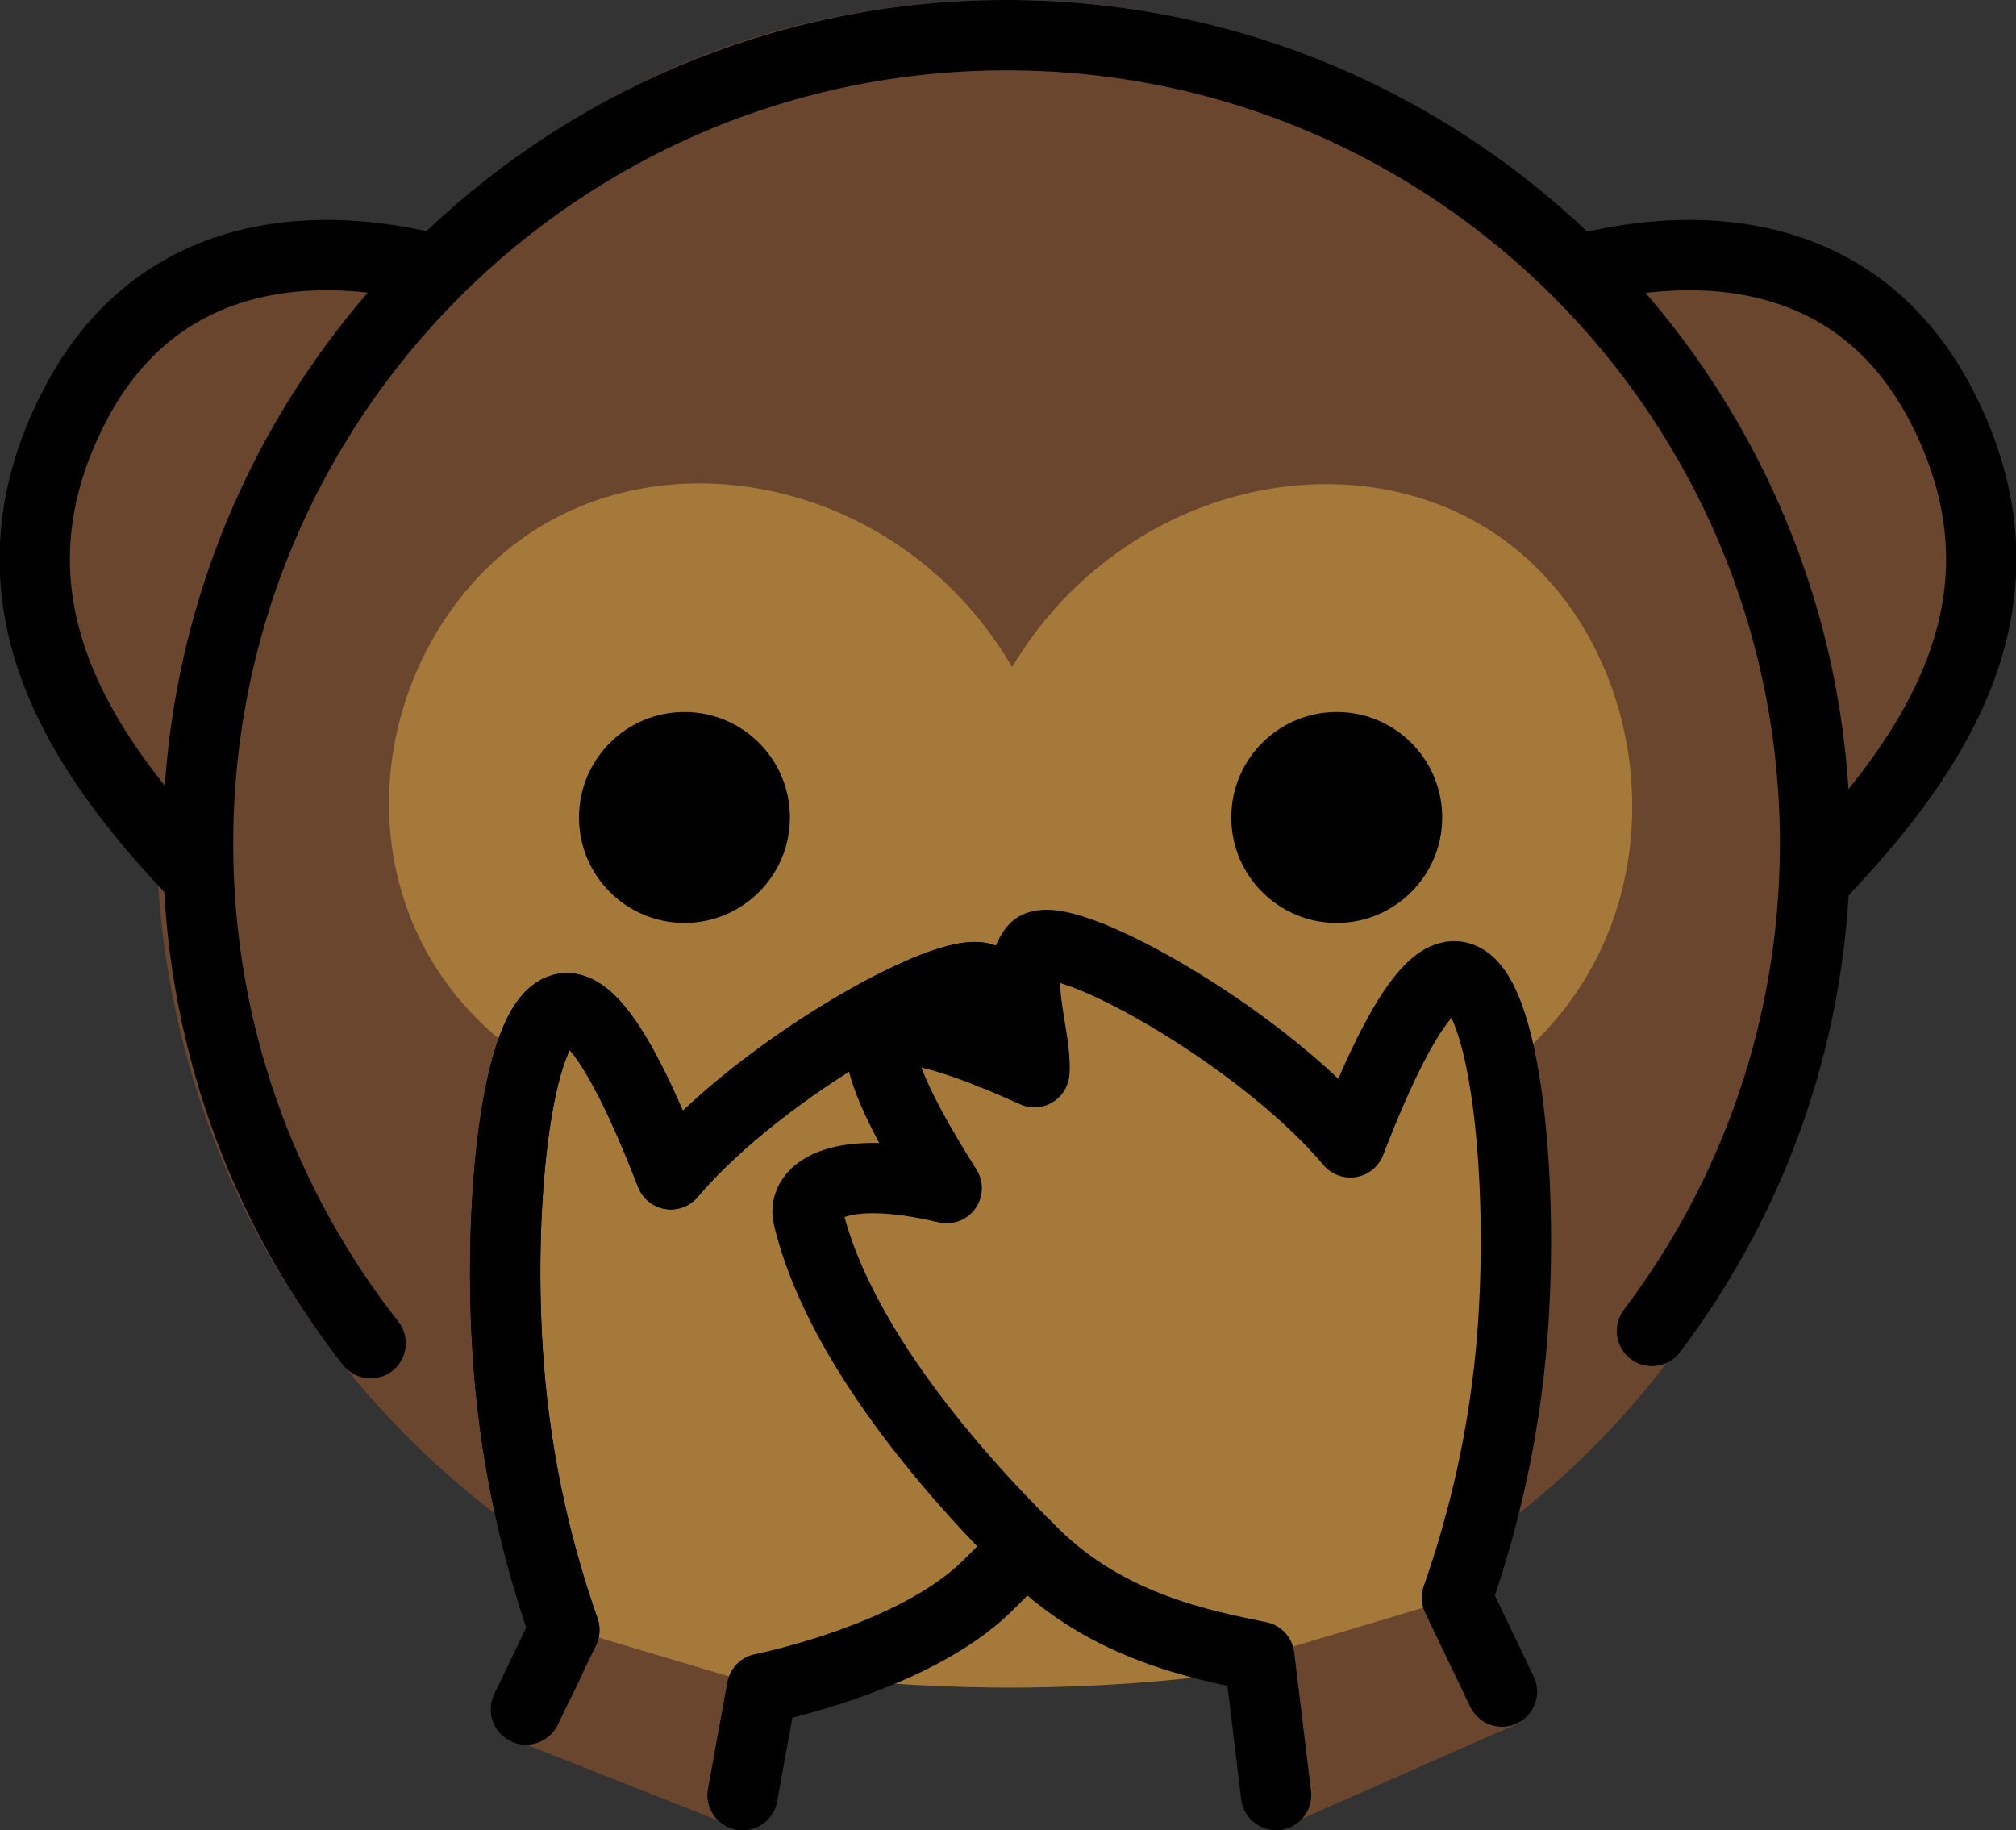 <svg xmlns="http://www.w3.org/2000/svg" xmlns:svg="http://www.w3.org/2000/svg" id="emoji" width="57.35" height="52.061" version="1.1" viewBox="0 0 57.35 52.061"><rect x="0" y="0" width="57.35" height="52.061" fill="#333333" stroke="none"/><g id="line-supplement" transform="translate(-7.366,-12)"><path id="path1" fill="none" stroke="#000" stroke-linecap="round" stroke-miterlimit="10" stroke-width="2" d="M 53.303,39 C 54.638,35.021 53.226,30.215 49.649,28 45.471,25.413 39.195,26.888 36.158,31.952 33.195,26.878 26.899,25.372 22.667,28 c -3.485,2.165 -5.223,6.918 -3.654,11"/></g><g id="color" transform="translate(-7.366,-12)"><path id="path2" fill="#6a462f" d="m 19.692,19.332 c -0.33,0 -7.141,-2.245 -10.307,3.921 -2.795,5.445 0.147,9.812 3.486,13.311"/><path id="path3" fill="#6a462f" d="m 52.22,19.332 c 0.33,0 7.141,-2.245 10.307,3.921 2.795,5.445 -0.147,9.812 -3.486,13.311"/><path id="path4" fill="#6a462f" d="M 59.815,35.572 C 59.815,49.063 49.541,60 36.119,60 22.696,60 11.815,49.063 11.815,35.572 13.791,21.829 22.696,12 36.119,12 48.885,12 58.297,22.395 59.815,35.572 Z"/><path id="path5" fill="#a57939" d="m 49.649,27.021 c -4.178,-2.587 -10.453,-1.112 -13.491,3.952 -2.963,-5.074 -9.259,-6.58 -13.491,-3.952 -3.485,2.165 -5.223,6.918 -3.654,11 1.762,4.584 6.672,5.668 7.027,5.74 -1.357,6.179 -0.95,11.823 0.067,15.226 6.658,1.345 13.288,1.356 19.889,0 1.827,-3.513 2.108,-7.918 0.562,-14.664 0.468,-0.138 5.17,-1.608 6.745,-6.302 1.335,-3.979 -0.076,-8.784 -3.654,-11 z"/><path id="path6" fill="#fff" d="m 41.978,49.017 c -0.204,0.268 -0.753,6.022 -6.339,6.025 -4.952,0.003 -5.441,-5.676 -5.705,-6.025 4.014,0 8.029,0 12.043,0 z"/><path id="path7" fill="#a57939" d="m 22.331,60.623 c 1.884,-3.928 -0.797,1.661 1.087,-2.267 -0.566,-1.612 -1.26,-4.022 -1.538,-7.009 -0.425,-4.565 0.123,-10.46 1.538,-10.662 0.555,-0.08 1.473,0.684 3.032,4.72 2.601,-3.093 8.365,-6.27 8.999,-5.5 0.623,0.757 -0.09,2.538 -0.01,3.503 2.655,-1.207 3.95,-1.404 4.266,-1.05 0.319,0.356 -0.082,1.694 -1.772,4.349 3.116,-0.743 4.104,0.118 3.943,0.805 -0.608,2.586 -2.7,5.931 -6.437,9.607 -2.097,2.063 -4.741,2.573 -6.399,2.913 -0.61,5.022 0.056,-1.998 -0.554,3.025"/><path id="path8" fill="#6a462f" d="m 23.649,58.356 c 0,0 -1.094,1.828 -1.736,3.099 l 6.156,2.433 c 0.631,-1.584 1.202,-3.857 1.202,-3.857 z"/><path id="path9" fill="#a57939" d="m 50.093,60.393 c -1.884,-3.928 0.603,0.978 -1.281,-2.95 0.566,-1.612 1.26,-4.022 1.538,-7.009 0.425,-4.565 -0.123,-10.46 -1.538,-10.662 -0.555,-0.08 -1.473,0.684 -3.032,4.72 -2.601,-3.093 -8.365,-6.27 -8.999,-5.5 -0.623,0.757 0.09,2.538 0.01,3.503 -2.655,-1.207 -3.95,-1.404 -4.266,-1.05 -0.319,0.356 0.082,1.694 1.772,4.349 -3.116,-0.743 -4.104,0.118 -3.943,0.805 0.608,2.586 2.7,5.931 6.437,9.607 2.097,2.063 4.741,2.573 6.399,2.913 0.61,5.022 -0.132,-1.085 0.478,3.937"/><path id="path10" fill="#6a462f" d="m 43.187,59.096 c -0.006,-0.048 -0.017,-0.141 0,0 z"/><path id="path11" fill="#6a462f" d="m 43.19,59.12 v 0 c -9e-4,-0.007 -0.002,-0.017 -0.003,-0.024 0.002,0.013 0.003,0.024 0.003,0.024 z"/><path id="path12" fill="#6a462f" d="m 48.752,57.462 0.06,-0.018 c 0,-1e-4 -0.154,-0.25 -0.06,0.018 z"/><path id="path13" fill="#6a462f" d="m 50.613,60.993 c 0,0 -1.77,-3.273 -1.861,-3.532 l -5.562,1.658 c 0.032,0.263 0.142,1.173 0.478,4.937 z"/></g><g id="line" transform="translate(-7.366,-12)"><circle id="circle13" cx="26.837" cy="35.251" r="3"/><circle id="circle14" cx="45.393" cy="35.251" r="3"/><path id="path14" fill="none" stroke="#000" stroke-linecap="round" stroke-linejoin="round" stroke-miterlimit="10" stroke-width="2" d="m 19.777,19.654 c -0.33,0 -7.141,-2.245 -10.307,3.921 -2.795,5.445 0.147,9.812 3.486,13.312"/><path id="path15" fill="none" stroke="#000" stroke-linecap="round" stroke-linejoin="round" stroke-miterlimit="10" stroke-width="2" d="m 52.305,19.654 c 0.33,0 7.141,-2.245 10.307,3.921 2.795,5.445 -0.147,9.812 -3.486,13.311"/><path id="path16" fill="none" stroke="#000" stroke-linecap="round" stroke-linejoin="round" stroke-miterlimit="10" stroke-width="2" d="m 28.49,63.061 0.55,-3.03 c 0,0 4.3,-0.85 6.4,-2.91 0.39,-0.38 0.76,-0.77 1.12,-1.14"/><path id="path17" fill="none" stroke="#000" stroke-linecap="round" stroke-linejoin="round" stroke-miterlimit="10" stroke-width="2" d="m 35.59,41.981 c 0.12,-0.79 0.23,-1.62 -0.14,-2.07 -0.63,-0.78 -6.4,2.4 -9,5.49 -1.56,-4.03 -2.48,-4.79 -3.03,-4.72 -1.42,0.21 -1.97,6.1 -1.54,10.67 0.28,2.98 0.97,5.39 1.54,7.01 -0.16,0.33 -0.29,0.59 -0.39,0.8 v 0.01 c -0.01,0.03 -0.03,0.06 -0.04,0.08 -0.02,0.03 -0.04,0.07 -0.05,0.11 -0.02,0.04 -0.03,0.07 -0.05,0.09 0,0.02 -0.01,0.03 -0.01,0.04 -0.01,0 -0.01,0.01 -0.01,0.02 -0.01,0.01 -0.02,0.03 -0.02,0.04 -0.02,0.04 -0.04,0.07 -0.05,0.1"/><path id="path18" fill="none" stroke="#000" stroke-linecap="round" stroke-linejoin="round" stroke-miterlimit="10" stroke-width="2" d="m 22.33,60.621 c 0.15,-0.32 0.28,-0.58 0.38,-0.78 0,0 0,-0.01 0.01,-0.02 v -0.01 c 0.01,-0.01 0.02,-0.02 0.02,-0.04 0.02,-0.04 0.04,-0.08 0.06,-0.12 0.01,-0.03 0.03,-0.06 0.05,-0.1 0,-0.01 0.01,-0.03 0.02,-0.04 0,-0.01 0,-0.02 0.01,-0.02 0.02,-0.05 0.04,-0.09 0.06,-0.13"/><path id="path19" fill="none" stroke="#000" stroke-linecap="round" stroke-linejoin="round" stroke-miterlimit="10" stroke-width="2" d="m 35.59,41.981 c 0.12,-0.79 0.23,-1.62 -0.14,-2.07 -0.63,-0.78 -6.4,2.4 -9,5.49 -1.56,-4.03 -2.48,-4.79 -3.03,-4.72 -1.42,0.21 -1.97,6.1 -1.54,10.67 0.28,2.98 0.97,5.39 1.54,7.01 -0.16,0.33 -0.29,0.59 -0.39,0.8 v 0.01 c -0.01,0.03 -0.03,0.06 -0.04,0.08 -0.02,0.03 -0.04,0.07 -0.05,0.11 -0.02,0.04 -0.03,0.07 -0.05,0.09 -0.01,0.02 -0.02,0.04 -0.02,0.06 -0.01,0.01 -0.02,0.03 -0.02,0.04 -0.02,0.04 -0.04,0.07 -0.05,0.1 -0.02,0.04 -0.04,0.08 -0.06,0.12 0,0.02 -0.01,0.03 -0.02,0.04 v 0.01 c -0.01,0.01 -0.01,0.02 -0.01,0.02 -0.1,0.2 -0.23,0.46 -0.38,0.78"/><path id="path20" fill="none" stroke="#000" stroke-linecap="round" stroke-linejoin="round" stroke-miterlimit="10" stroke-width="2" d="m 50.093,60.114 c -1.884,-3.928 0.603,1.258 -1.281,-2.67 0.566,-1.612 1.26,-4.022 1.538,-7.009 0.425,-4.565 -0.123,-10.46 -1.538,-10.662 -0.555,-0.08 -1.473,0.684 -3.032,4.72 -2.601,-3.093 -8.365,-6.27 -8.999,-5.5 -0.623,0.757 0.09,2.538 0.01,3.503 -2.655,-1.207 -3.95,-1.404 -4.266,-1.05 -0.319,0.356 0.082,1.694 1.772,4.349 -3.116,-0.743 -4.104,0.118 -3.943,0.805 0.608,2.586 2.7,5.931 6.437,9.607 2.097,2.063 4.741,2.573 6.399,2.913 0.61,5.022 -0.132,-1.085 0.478,3.937"/><path id="path21" fill="none" stroke="#000" stroke-linecap="round" stroke-miterlimit="10" stroke-width="2" d="M 17.91,50.206 C 14.835,46.294 13,41.361 13,36 13,23.297 23.297,13 36,13 c 12.703,0 23,10.297 23,23 0,5.204 -1.728,10.004 -4.641,13.857"/></g></svg>